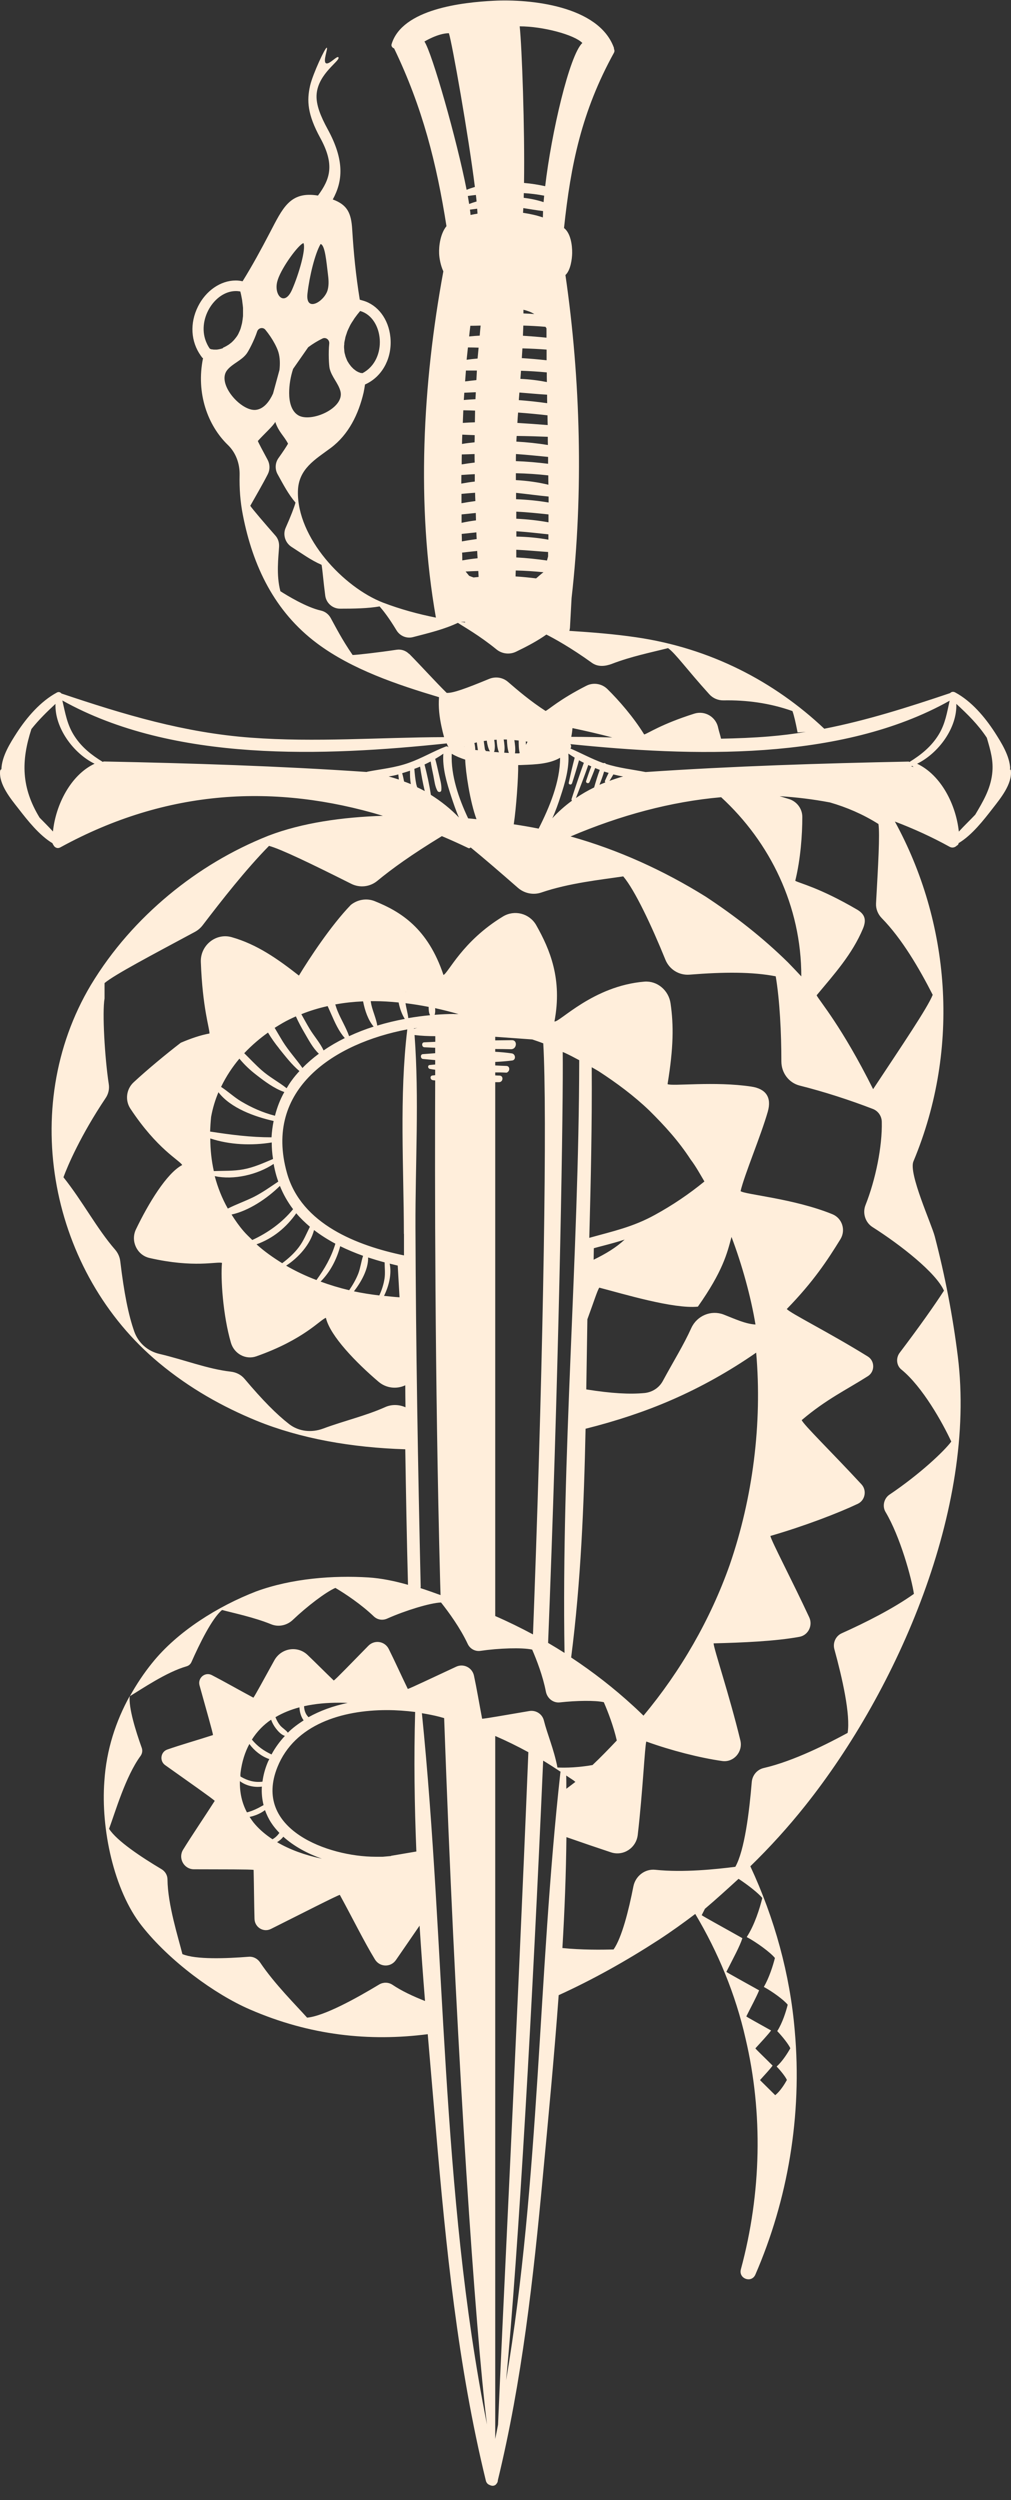 <svg width="68" height="168" viewBox="0 0 68 168" fill="none" xmlns="http://www.w3.org/2000/svg">
<rect x="0" y="0" width="68" height="168" fill="#333333" stroke="none"/>
<path d="M25.254 124.771C25.024 124.771 24.787 124.757 24.557 124.743C24.794 124.764 25.031 124.771 25.254 124.771ZM67.946 51.657C67.919 50.795 67.343 49.891 66.916 49.222C66.239 48.18 65.344 47.117 64.24 46.524C64.105 46.455 63.983 46.489 63.908 46.572C61.036 47.538 58.299 48.408 55.441 48.967C52.067 45.785 47.772 43.543 42.766 42.819C41.303 42.605 39.806 42.487 38.295 42.391C38.315 42.322 38.329 42.253 38.336 42.177C38.369 41.521 38.41 40.859 38.444 40.19C39.25 33.138 39.053 25.479 38.031 18.482C38.383 18.158 38.478 17.392 38.484 16.998C38.491 16.474 38.383 15.667 37.936 15.322C38.383 11.099 39.114 7.497 41.296 3.543C41.343 3.454 41.337 3.364 41.296 3.288C41.296 3.253 41.296 3.219 41.282 3.184C40.246 0.39 35.666 -0.079 33.194 0.052C31.141 0.155 27.049 0.59 26.338 2.971C26.298 3.102 26.399 3.219 26.508 3.253C28.418 7.214 29.366 10.982 30.03 15.197C29.631 15.681 29.509 16.502 29.536 17.054C29.549 17.35 29.637 17.847 29.82 18.233C28.425 25.789 27.991 33.945 29.319 41.501C28.106 41.259 26.921 40.935 25.762 40.493C23.12 39.472 19.964 36.139 20.038 33.007C20.072 31.502 21.203 30.875 22.253 30.095C23.452 29.198 24.116 27.825 24.455 26.383C24.496 26.196 24.523 26.017 24.55 25.837L24.719 25.755C25.79 25.189 26.392 23.968 26.257 22.65C26.135 21.442 25.41 20.483 24.414 20.2L24.198 20.138C23.927 18.461 23.784 16.971 23.689 15.411C23.622 14.314 23.364 13.762 22.382 13.403C23.053 12.182 23.195 10.788 22.037 8.677C21.583 7.842 21.23 7.028 21.298 6.303C21.427 4.93 22.87 4.102 22.768 3.861C22.694 3.688 22.138 4.378 21.921 4.247C21.711 4.116 22.064 3.274 21.982 3.205C21.894 3.136 21.041 4.965 20.858 5.751C20.628 6.766 20.675 7.676 21.535 9.257C22.524 11.057 22.213 12.024 21.386 13.141C19.496 12.831 19.015 13.99 18.148 15.639C17.572 16.743 16.976 17.84 16.319 18.896H16.285C16.143 18.861 15.994 18.848 15.852 18.848C14.842 18.848 13.846 19.531 13.318 20.593C12.756 21.718 12.83 22.953 13.508 23.905L13.609 24.043L13.657 24.064C13.169 26.438 13.989 28.611 15.33 29.902C15.872 30.426 16.136 31.171 16.116 31.93C16.096 32.806 16.157 33.703 16.333 34.594C17.003 38.044 18.466 41.093 21.319 43.226C23.669 44.985 26.718 46.006 29.529 46.848C29.475 47.517 29.556 48.18 29.698 48.835C29.746 49.056 29.8 49.291 29.868 49.532C25.532 49.546 21.203 49.891 16.868 49.567C12.397 49.236 8.359 48.021 4.132 46.6C4.064 46.517 3.956 46.469 3.834 46.531C2.73 47.124 1.815 48.187 1.131 49.236C0.691 49.919 0.122 50.816 0.095 51.685C0.047 51.713 0.013 51.754 0.007 51.809C-0.081 52.713 0.731 53.686 1.246 54.342C1.849 55.121 2.642 56.129 3.529 56.66C3.543 56.708 3.563 56.743 3.59 56.777C3.671 56.943 3.854 57.053 4.064 56.936C11.252 53.003 18.521 52.644 25.756 54.818C23.026 54.907 20.323 55.287 18.053 56.156C15.587 57.136 13.352 58.482 11.347 60.145C9.342 61.814 7.553 63.802 6.11 66.189C1.185 74.448 3.401 85.523 10.69 91.574C12.763 93.299 14.991 94.534 17.24 95.459C20.214 96.674 23.683 97.274 27.259 97.384C27.307 100.42 27.361 103.456 27.442 106.492C26.548 106.237 25.647 106.051 24.78 105.996C22.436 105.851 19.632 106.051 17.213 106.941C14.666 107.928 11.936 109.618 10.229 111.75C9.68 112.426 9.179 113.179 8.739 113.972C9.565 113.475 11.198 112.357 12.539 111.971C12.688 111.93 12.81 111.833 12.878 111.681C13.406 110.487 14.26 108.735 14.937 108.183C15.682 108.383 17.085 108.673 18.236 109.142C18.738 109.349 19.313 109.218 19.706 108.838C20.641 107.948 21.915 106.975 22.558 106.699C23.256 107.113 24.299 107.81 25.139 108.611C25.383 108.845 25.735 108.9 26.04 108.762C27.246 108.224 28.919 107.707 29.664 107.679C30.186 108.335 30.951 109.383 31.46 110.467C31.615 110.798 31.968 110.984 32.32 110.929C33.526 110.75 35.131 110.694 35.795 110.846C36.093 111.536 36.513 112.613 36.716 113.668C36.804 114.117 37.204 114.441 37.651 114.393C38.762 114.269 40.036 114.248 40.612 114.379C40.889 115.014 41.262 115.98 41.486 116.953C40.937 117.532 40.374 118.112 39.853 118.602C38.539 118.83 37.658 118.768 37.495 118.768C37.252 117.519 36.811 116.532 36.581 115.607C36.472 115.166 36.039 114.897 35.599 114.973C34.047 115.235 32.618 115.49 32.428 115.49C32.232 114.469 32.062 113.441 31.88 112.599C31.764 112.054 31.182 111.764 30.687 111.992C29.109 112.723 27.625 113.434 27.429 113.489C26.975 112.551 26.548 111.605 26.148 110.805C25.884 110.274 25.193 110.17 24.78 110.584C23.635 111.75 22.612 112.813 22.45 112.923C21.84 112.337 21.244 111.736 20.695 111.212C20.018 110.557 18.914 110.736 18.453 111.564C17.748 112.84 17.152 113.938 17.044 114.076C16.048 113.544 15.073 112.985 14.246 112.558C13.792 112.323 13.284 112.751 13.42 113.248C13.873 114.883 14.307 116.387 14.327 116.587C13.237 116.939 12.139 117.25 11.252 117.56C10.798 117.719 10.717 118.333 11.11 118.609C12.749 119.775 14.273 120.838 14.443 121.01C13.691 122.183 12.912 123.322 12.316 124.288C11.963 124.86 12.37 125.599 13.034 125.606C15.012 125.612 16.827 125.606 17.058 125.647C17.085 126.799 17.091 127.938 17.118 128.938C17.132 129.504 17.721 129.87 18.223 129.615C20.458 128.497 22.578 127.413 22.856 127.324C23.717 128.897 24.502 130.491 25.214 131.657C25.532 132.188 26.277 132.216 26.63 131.705C27.185 130.898 27.741 130.098 28.221 129.394C28.33 131.084 28.452 132.775 28.587 134.458C27.802 134.148 27.022 133.789 26.399 133.368C26.128 133.189 25.783 133.182 25.505 133.347C23.96 134.279 21.799 135.473 20.655 135.576C19.93 134.762 18.466 133.313 17.498 131.871C17.328 131.616 17.037 131.457 16.732 131.484C15.228 131.602 13.169 131.685 12.268 131.305C11.99 130.194 11.279 127.972 11.265 126.289C11.265 125.999 11.103 125.737 10.852 125.592C9.552 124.819 7.858 123.708 7.336 122.887C7.75 121.769 8.447 119.361 9.45 117.995C9.565 117.836 9.599 117.643 9.538 117.457C9.111 116.27 8.644 114.745 8.725 113.965C7.797 115.642 7.153 117.567 7.018 119.706C6.781 122.88 7.648 127.013 9.531 129.401C11.415 131.795 14.47 134.017 16.807 135.024C20.858 136.784 24.861 137.191 28.77 136.687C28.946 138.812 29.136 140.924 29.312 143.028C29.989 150.943 30.789 158.96 32.679 166.689C32.72 166.854 32.828 166.944 32.95 166.985C33.112 167.068 33.309 167.047 33.411 166.875C33.458 166.82 33.485 166.744 33.485 166.661C35.111 159.975 35.876 153.075 36.513 146.23C36.892 142.207 37.279 138.143 37.577 134.065C39.866 133.023 42.115 131.767 44.297 130.353C45.144 129.801 45.963 129.214 46.763 128.607C48.294 131.174 49.472 133.996 50.15 136.998C51.322 141.973 51.22 147.361 49.831 152.488C49.662 153.116 50.543 153.44 50.807 152.84C52.988 147.817 53.964 142.145 53.456 136.466C53.137 132.671 52.101 128.911 50.468 125.405C51.782 124.129 53.015 122.77 54.153 121.341C60.399 113.51 65.69 101.317 64.423 91.147C64.085 88.428 63.563 85.73 62.872 83.08C62.655 82.246 61.097 78.851 61.436 78.043C64.653 70.35 63.868 61.918 60.189 55.204C61.422 55.673 62.648 56.225 63.874 56.901C64.051 56.998 64.234 56.943 64.349 56.826C64.416 56.798 64.471 56.736 64.477 56.653C65.372 56.122 66.164 55.101 66.774 54.314C67.289 53.652 68.081 52.693 67.993 51.789C67.993 51.733 67.953 51.699 67.905 51.678L67.946 51.657ZM22.768 114.414C22.971 114.414 23.175 114.414 23.385 114.427C22.396 114.634 21.515 114.959 20.749 115.387C20.675 115.304 20.6 115.214 20.553 115.104C20.485 114.959 20.458 114.807 20.451 114.648C21.224 114.476 22.023 114.414 22.775 114.414H22.768ZM20.14 114.724C20.153 115.035 20.248 115.366 20.424 115.6C20.038 115.849 19.672 116.118 19.361 116.428C19.225 116.242 19.002 116.125 18.846 115.945C18.704 115.773 18.609 115.587 18.527 115.387C19.029 115.09 19.571 114.876 20.14 114.724ZM18.236 115.559C18.311 115.766 18.412 115.952 18.548 116.132C18.69 116.318 18.92 116.58 19.164 116.642C18.812 117.022 18.507 117.436 18.263 117.891C17.742 117.643 17.322 117.353 16.942 116.891C17.295 116.339 17.728 115.897 18.229 115.559H18.236ZM16.177 119.126C16.272 118.367 16.482 117.726 16.773 117.187C17.105 117.643 17.586 118.022 18.114 118.202C18.074 118.285 18.026 118.367 17.992 118.457C17.816 118.885 17.708 119.306 17.654 119.72C17.105 119.782 16.665 119.658 16.177 119.375C16.163 119.292 16.17 119.209 16.177 119.126ZM16.136 119.685C16.549 119.996 17.105 120.12 17.613 120.051C17.586 120.479 17.627 120.893 17.728 121.293C17.355 121.507 17.01 121.679 16.61 121.783C16.272 121.148 16.116 120.444 16.136 119.678V119.685ZM18.331 123.591C17.877 123.294 17.477 122.956 17.159 122.59C17.017 122.432 16.902 122.259 16.787 122.087C17.159 122.011 17.525 121.859 17.823 121.631C17.931 121.928 18.067 122.218 18.25 122.494C18.405 122.735 18.595 122.956 18.792 123.163C18.663 123.342 18.514 123.487 18.324 123.591H18.331ZM18.636 123.784C18.798 123.687 18.941 123.57 19.056 123.418C19.767 124.06 20.675 124.55 21.65 124.895C20.512 124.66 19.483 124.281 18.636 123.784ZM26.304 124.715L25.749 124.764H25.254C22.084 124.764 16.969 122.921 18.663 118.733C19.821 115.87 23.005 114.91 26.02 114.91C26.67 114.91 27.314 114.959 27.923 115.035C27.835 118.147 27.876 121.272 28.005 124.412L26.298 124.702L26.304 124.715ZM28.37 115.117C28.784 115.186 29.183 115.262 29.556 115.359C29.664 115.387 29.766 115.421 29.874 115.449C29.922 116.684 29.962 117.946 30.017 119.285C30.762 138.702 31.954 156.442 32.754 162.914C29.617 147.161 29.99 131.057 28.377 115.124L28.37 115.117ZM39.169 2.888C38.302 3.695 37.089 8.925 36.669 12.513C36.208 12.41 35.734 12.334 35.246 12.293C35.301 8.649 35.104 3.164 34.955 1.77C36.513 1.77 38.62 2.329 39.169 2.888ZM34.731 36.056C34.731 35.939 34.731 35.822 34.731 35.698C35.456 35.746 36.168 35.829 36.886 35.905C36.886 36.022 36.886 36.146 36.886 36.263C36.195 36.139 35.47 36.07 34.731 36.056ZM36.865 37.091C36.865 37.188 36.865 37.291 36.865 37.388C36.838 37.478 36.818 37.575 36.791 37.664C36.114 37.568 35.422 37.492 34.725 37.457C34.725 37.285 34.725 37.112 34.725 36.94C35.443 36.974 36.154 37.043 36.865 37.091ZM34.725 34.849C34.725 34.69 34.725 34.538 34.725 34.38C35.45 34.414 36.175 34.49 36.892 34.566C36.892 34.745 36.892 34.918 36.892 35.097C36.202 34.973 35.47 34.89 34.725 34.856V34.849ZM34.711 33.545C34.711 33.4 34.711 33.255 34.711 33.117C35.443 33.193 36.168 33.296 36.899 33.365C36.899 33.496 36.899 33.635 36.899 33.766C36.195 33.648 35.463 33.572 34.718 33.545H34.711ZM36.689 21.96C36.689 21.96 36.737 22.029 36.757 22.063C36.757 22.27 36.757 22.484 36.757 22.691C36.235 22.636 35.707 22.594 35.172 22.56C35.179 22.332 35.192 22.105 35.199 21.877C35.694 21.891 36.188 21.918 36.682 21.96H36.689ZM35.206 21.063C35.206 20.98 35.206 20.897 35.206 20.814C35.47 20.876 35.721 20.966 35.937 21.104C35.694 21.083 35.45 21.07 35.206 21.063ZM36.561 13.583C36.147 13.445 35.7 13.348 35.226 13.293C35.226 13.19 35.226 13.086 35.233 12.976C35.68 13.003 36.134 13.059 36.601 13.148C36.588 13.3 36.574 13.445 36.561 13.583ZM36.527 14.183C36.527 14.335 36.513 14.48 36.513 14.611C36.093 14.466 35.646 14.37 35.179 14.3C35.185 14.197 35.192 14.094 35.199 13.983C35.639 14.052 36.08 14.128 36.527 14.183ZM36.764 23.485C36.764 23.726 36.764 23.968 36.764 24.209C36.215 24.147 35.66 24.099 35.097 24.064C35.111 23.843 35.124 23.622 35.138 23.409C35.68 23.422 36.222 23.45 36.764 23.491V23.485ZM36.777 25.023C36.777 25.237 36.777 25.458 36.784 25.672C36.215 25.561 35.619 25.485 35.002 25.458C35.016 25.279 35.03 25.092 35.043 24.913C35.619 24.933 36.195 24.968 36.777 25.023ZM34.935 26.376C35.558 26.424 36.181 26.486 36.798 26.52C36.798 26.714 36.798 26.9 36.804 27.093C36.175 27.003 35.531 26.934 34.894 26.886C34.908 26.714 34.921 26.548 34.935 26.376ZM34.84 27.721C35.497 27.769 36.161 27.831 36.825 27.907C36.825 28.128 36.832 28.342 36.838 28.563C36.168 28.508 35.483 28.459 34.799 28.418C34.813 28.183 34.826 27.949 34.847 27.714L34.84 27.721ZM34.752 29.294C35.45 29.301 36.147 29.322 36.845 29.35C36.845 29.536 36.845 29.722 36.852 29.902C36.168 29.791 35.456 29.715 34.731 29.674C34.731 29.55 34.745 29.419 34.752 29.294ZM34.711 30.509C35.429 30.557 36.147 30.633 36.865 30.702C36.865 30.854 36.865 31.012 36.865 31.164C36.154 31.075 35.429 31.012 34.698 30.985C34.698 30.826 34.698 30.668 34.704 30.509H34.711ZM36.879 31.944C36.879 32.151 36.879 32.365 36.886 32.572C36.202 32.406 35.463 32.303 34.698 32.261C34.698 32.11 34.698 31.958 34.698 31.799C35.422 31.813 36.147 31.861 36.879 31.944ZM34.691 38.334C35.307 38.347 35.931 38.389 36.554 38.451C36.378 38.582 36.222 38.727 36.059 38.865C35.605 38.81 35.145 38.761 34.677 38.734C34.677 38.603 34.684 38.465 34.691 38.334ZM32.076 24.892C32.062 25.106 32.056 25.327 32.042 25.541C31.785 25.568 31.534 25.596 31.283 25.63C31.304 25.389 31.317 25.14 31.338 24.899C31.588 24.899 31.832 24.899 32.076 24.899V24.892ZM31.385 24.174C31.412 23.898 31.446 23.622 31.473 23.346C31.71 23.346 31.954 23.353 32.191 23.36C32.171 23.602 32.144 23.85 32.123 24.092C31.873 24.112 31.629 24.14 31.385 24.174ZM32.002 34.469C32.002 34.635 32.015 34.801 32.015 34.966C31.683 35.008 31.365 35.063 31.046 35.132C31.046 34.946 31.046 34.752 31.046 34.566C31.365 34.532 31.683 34.504 32.002 34.469ZM31.04 33.814C31.04 33.607 31.04 33.393 31.04 33.186C31.344 33.158 31.649 33.131 31.954 33.11C31.954 33.296 31.968 33.483 31.974 33.669C31.663 33.71 31.351 33.759 31.046 33.814H31.04ZM32.042 35.78C32.042 35.932 32.056 36.077 32.062 36.222C31.724 36.27 31.392 36.319 31.067 36.381C31.067 36.215 31.06 36.043 31.053 35.877C31.378 35.843 31.71 35.808 32.035 35.773L32.042 35.78ZM32.002 26.355C32.002 26.514 31.981 26.665 31.981 26.824C31.717 26.838 31.453 26.852 31.195 26.879C31.202 26.714 31.223 26.555 31.229 26.389C31.487 26.376 31.744 26.369 32.008 26.355H32.002ZM31.954 27.59C31.947 27.852 31.947 28.114 31.941 28.377C31.67 28.384 31.399 28.397 31.128 28.418C31.141 28.135 31.148 27.852 31.162 27.569C31.426 27.569 31.69 27.583 31.954 27.59ZM31.927 29.239C31.927 29.398 31.927 29.564 31.92 29.722C31.629 29.75 31.351 29.784 31.073 29.833C31.073 29.626 31.087 29.412 31.094 29.205C31.372 29.218 31.649 29.232 31.927 29.239ZM31.92 30.509C31.92 30.702 31.92 30.888 31.927 31.081C31.636 31.116 31.344 31.157 31.053 31.206C31.053 30.985 31.053 30.757 31.06 30.536C31.344 30.529 31.629 30.523 31.913 30.509H31.92ZM31.934 31.861C31.934 32.027 31.934 32.192 31.934 32.358C31.629 32.392 31.324 32.441 31.026 32.496C31.026 32.303 31.033 32.11 31.033 31.916C31.331 31.896 31.629 31.875 31.927 31.861H31.934ZM31.283 41.79C31.283 41.79 31.283 41.811 31.283 41.825C31.189 41.811 31.087 41.804 30.992 41.783C31.094 41.783 31.189 41.783 31.29 41.783L31.283 41.79ZM31.094 37.657C31.094 37.485 31.094 37.305 31.08 37.133C31.419 37.091 31.758 37.057 32.096 37.022C32.103 37.188 32.11 37.347 32.123 37.512C31.778 37.547 31.433 37.595 31.094 37.657ZM32.171 38.368C32.178 38.499 32.184 38.637 32.191 38.768C32.076 38.775 31.968 38.796 31.852 38.803C31.751 38.768 31.656 38.734 31.554 38.692C31.473 38.596 31.399 38.499 31.317 38.403C31.602 38.389 31.886 38.375 32.164 38.368H32.171ZM31.554 22.608C31.581 22.367 31.602 22.132 31.636 21.891C31.866 21.891 32.096 21.884 32.327 21.877C32.3 22.105 32.286 22.325 32.266 22.553C32.029 22.567 31.791 22.581 31.554 22.608ZM32.117 14.356C31.961 14.383 31.805 14.411 31.649 14.445C31.642 14.335 31.629 14.218 31.609 14.087C31.771 14.066 31.934 14.045 32.096 14.024C32.103 14.142 32.11 14.259 32.117 14.356ZM32.049 13.541C31.88 13.59 31.71 13.645 31.554 13.707C31.527 13.541 31.5 13.362 31.466 13.169C31.649 13.141 31.825 13.121 32.008 13.1C32.029 13.252 32.042 13.397 32.056 13.541H32.049ZM28.547 2.791C28.547 2.791 29.461 2.232 30.193 2.232C30.41 2.902 31.507 9.091 31.941 12.562C31.751 12.617 31.568 12.679 31.385 12.755C30.721 9.374 29.061 3.55 28.547 2.791ZM23.154 23.181C23.154 23.126 23.154 23.07 23.161 23.015C23.168 22.953 23.188 22.884 23.202 22.815C23.215 22.76 23.222 22.705 23.236 22.643C23.256 22.574 23.283 22.498 23.31 22.422C23.33 22.36 23.344 22.305 23.371 22.242C23.405 22.16 23.446 22.077 23.486 21.994C23.513 21.932 23.54 21.877 23.574 21.815C23.628 21.718 23.689 21.622 23.757 21.525C23.791 21.47 23.818 21.421 23.859 21.366C23.967 21.214 24.089 21.056 24.225 20.897C25.81 21.352 26.101 24.161 24.387 25.072C24.367 25.072 24.34 25.072 24.313 25.065C24.292 25.065 24.272 25.065 24.252 25.058C24.231 25.058 24.204 25.037 24.177 25.03C24.15 25.023 24.13 25.016 24.103 25.003C24.076 24.989 24.049 24.975 24.021 24.961C23.994 24.947 23.967 24.933 23.94 24.913C23.913 24.892 23.886 24.871 23.859 24.851C23.832 24.83 23.805 24.809 23.777 24.789C23.75 24.761 23.723 24.733 23.696 24.706C23.669 24.678 23.642 24.657 23.622 24.63C23.595 24.602 23.574 24.568 23.547 24.533C23.52 24.499 23.5 24.471 23.473 24.437C23.452 24.402 23.432 24.361 23.405 24.326C23.385 24.292 23.358 24.257 23.344 24.216C23.324 24.174 23.31 24.126 23.29 24.085C23.276 24.043 23.256 24.002 23.242 23.961C23.229 23.912 23.215 23.864 23.202 23.809C23.188 23.761 23.175 23.719 23.168 23.671C23.161 23.616 23.154 23.56 23.154 23.505C23.154 23.457 23.141 23.409 23.141 23.353C23.141 23.298 23.141 23.236 23.148 23.174L23.154 23.181ZM22.172 24.761C22.308 25.327 22.755 25.748 22.897 26.286C23.202 27.431 20.905 28.425 20.052 27.901C19.578 27.611 19.449 26.969 19.449 26.41C19.449 25.858 19.544 25.313 19.713 24.789L20.729 23.333C21.034 23.105 21.352 22.912 21.691 22.746C21.921 22.636 22.172 22.836 22.145 23.091C22.077 23.705 22.125 24.561 22.172 24.761ZM20.682 19.71C20.817 18.537 21.19 17.033 21.562 16.398C21.867 16.446 21.962 17.681 22.05 18.365C22.098 18.737 22.138 19.124 22.037 19.489C21.82 20.262 20.526 21.042 20.682 19.71ZM18.683 18.799C18.968 17.93 20.092 16.419 20.411 16.336C20.594 16.722 20.099 18.434 19.639 19.476C19.103 20.676 18.351 19.759 18.683 18.806V18.799ZM14.998 23.395C14.944 23.416 14.896 23.429 14.842 23.443C14.822 23.443 14.808 23.457 14.788 23.457C14.72 23.471 14.653 23.485 14.592 23.491C14.578 23.491 14.565 23.491 14.544 23.491C14.497 23.491 14.456 23.491 14.415 23.491C14.375 23.491 14.334 23.491 14.3 23.478C14.28 23.478 14.26 23.478 14.246 23.478C14.192 23.464 14.151 23.45 14.111 23.429C14.029 23.312 13.962 23.195 13.907 23.07C13.189 21.539 14.409 19.558 15.865 19.558C15.98 19.558 16.075 19.572 16.163 19.586C16.217 19.786 16.251 19.979 16.285 20.166C16.292 20.228 16.299 20.283 16.305 20.338C16.319 20.455 16.339 20.58 16.346 20.69C16.346 20.752 16.346 20.814 16.346 20.876C16.346 20.973 16.346 21.07 16.346 21.166C16.346 21.228 16.346 21.283 16.333 21.339C16.326 21.428 16.312 21.511 16.299 21.594C16.292 21.642 16.285 21.697 16.272 21.746C16.251 21.828 16.231 21.904 16.211 21.98C16.197 22.022 16.19 22.063 16.177 22.098C16.143 22.187 16.109 22.277 16.068 22.353C16.062 22.367 16.055 22.387 16.048 22.401C16.001 22.498 15.947 22.587 15.886 22.663C15.865 22.691 15.852 22.712 15.831 22.732C15.791 22.788 15.743 22.843 15.703 22.884C15.675 22.912 15.655 22.933 15.628 22.96C15.587 23.002 15.547 23.036 15.499 23.07C15.472 23.091 15.445 23.112 15.418 23.133C15.377 23.16 15.33 23.195 15.289 23.215C15.262 23.229 15.235 23.25 15.208 23.264C15.161 23.291 15.12 23.312 15.073 23.333C15.046 23.346 15.018 23.353 14.998 23.367V23.395ZM15.289 24.858C15.642 24.43 16.224 24.237 16.576 23.781C16.705 23.622 17.105 22.863 17.295 22.277C17.376 22.029 17.688 21.96 17.85 22.16C18.087 22.45 18.304 22.767 18.48 23.098C18.575 23.277 18.663 23.464 18.724 23.657C18.839 24.043 18.839 24.457 18.798 24.858L18.365 26.445C18.135 26.955 17.755 27.48 17.206 27.542C16.211 27.652 14.537 25.768 15.289 24.858ZM27.517 43.943C27.293 43.715 26.982 43.612 26.67 43.66C25.539 43.833 23.913 44.019 23.717 44.012C22.992 42.963 22.558 42.094 22.24 41.521C22.098 41.266 21.86 41.087 21.576 41.025C20.614 40.811 19.3 40.01 18.859 39.727C18.568 38.623 18.731 37.443 18.771 36.733C18.785 36.457 18.704 36.188 18.521 35.987C17.877 35.256 16.929 34.152 16.834 33.986C17.152 33.421 17.688 32.503 18.013 31.861C18.168 31.558 18.162 31.199 17.999 30.895C17.715 30.371 17.376 29.736 17.342 29.633C17.742 29.184 18.399 28.598 18.514 28.349C18.751 29.046 19.076 29.246 19.374 29.812C19.279 29.984 19.035 30.357 18.738 30.771C18.5 31.095 18.48 31.53 18.677 31.875C19.063 32.572 19.388 33.2 19.876 33.773C19.788 34.097 19.55 34.711 19.218 35.456C19.008 35.918 19.178 36.47 19.605 36.746C20.289 37.181 20.898 37.636 21.63 37.954C21.698 38.334 21.745 39.03 21.874 40.01C21.935 40.521 22.369 40.9 22.87 40.9C23.805 40.9 24.733 40.886 25.532 40.748C25.783 41.038 26.135 41.473 26.67 42.356C26.901 42.736 27.348 42.922 27.774 42.812C28.865 42.529 29.874 42.287 30.796 41.852C31.189 42.115 32.218 42.681 33.397 43.64C33.77 43.943 34.284 43.998 34.711 43.791C35.456 43.433 36.168 43.053 36.75 42.639C37.218 42.874 38.383 43.508 39.819 44.544C40.219 44.826 40.706 44.778 41.16 44.606C42.454 44.109 43.741 43.853 44.934 43.55C45.449 43.922 46.173 44.958 47.711 46.655C47.955 46.924 48.307 47.069 48.666 47.062C50.197 47.034 51.755 47.234 53.3 47.78C53.401 48.049 53.517 48.553 53.645 49.215C53.842 49.201 54.018 49.194 54.201 49.18C53.395 49.312 52.575 49.415 51.742 49.484C50.658 49.574 49.574 49.615 48.497 49.636C48.45 49.422 48.341 49.084 48.307 48.918C48.165 48.173 47.413 47.731 46.702 47.952C44.473 48.656 43.586 49.284 43.328 49.353C42.61 48.187 41.621 47.055 40.855 46.303C40.476 45.93 39.9 45.841 39.433 46.082C37.604 47.014 36.913 47.683 36.696 47.773C35.68 47.117 34.84 46.4 34.176 45.827C33.824 45.516 33.329 45.441 32.896 45.62C31.338 46.262 30.457 46.586 30.044 46.558C29.326 45.855 28.289 44.709 27.517 43.929V43.943ZM41.181 49.553C40.266 49.532 39.345 49.512 38.423 49.512C38.464 49.312 38.491 49.111 38.505 48.925C39.419 49.118 40.313 49.325 41.181 49.553ZM38.471 52.651C38.64 52.134 38.796 51.616 38.945 51.085C39.053 51.147 39.155 51.202 39.27 51.257C38.979 52.058 38.708 52.872 38.444 53.686C38.43 53.734 38.444 53.776 38.471 53.803C37.99 54.155 37.543 54.549 37.15 54.983C37.373 54.493 37.55 53.99 37.699 53.527C37.997 52.63 38.302 51.602 38.227 50.636C38.363 50.733 38.505 50.823 38.654 50.912C38.505 51.471 38.376 52.03 38.254 52.596C38.227 52.72 38.43 52.768 38.464 52.644L38.471 52.651ZM39.65 52.554C39.778 52.244 39.914 51.927 40.029 51.609C40.131 51.651 40.232 51.692 40.341 51.733C40.192 52.12 40.076 52.52 39.961 52.913C39.535 53.12 39.128 53.355 38.735 53.624C39.026 52.886 39.311 52.147 39.568 51.402C39.636 51.437 39.704 51.471 39.772 51.499C39.643 51.816 39.535 52.141 39.426 52.465C39.372 52.617 39.589 52.693 39.65 52.548V52.554ZM48.497 53.562C51.803 56.598 53.903 60.89 53.896 65.609C53.598 65.292 53.3 64.975 53.002 64.671C51.295 62.994 49.418 61.532 47.44 60.234C44.629 58.489 41.587 57.102 38.376 56.205C41.743 54.776 45.123 53.865 48.497 53.569V53.562ZM40.991 52.472C41.086 52.334 41.167 52.182 41.255 52.037C41.472 52.092 41.696 52.141 41.912 52.175C41.601 52.258 41.296 52.361 40.991 52.472ZM40.713 52.575C40.584 52.63 40.449 52.679 40.32 52.734C40.435 52.444 40.544 52.147 40.632 51.844C40.734 51.878 40.835 51.906 40.937 51.934C40.849 52.106 40.774 52.279 40.693 52.458C40.673 52.499 40.686 52.534 40.706 52.561L40.713 52.575ZM34.596 49.732C34.691 49.739 34.792 49.753 34.887 49.76C34.887 50.043 34.887 50.326 34.955 50.595C34.935 50.609 34.921 50.616 34.901 50.623C34.813 50.623 34.725 50.623 34.637 50.623C34.684 50.333 34.637 50.029 34.596 49.732ZM34.86 51.409C34.955 51.409 35.057 51.409 35.145 51.402C35.998 51.368 36.947 51.34 37.672 50.919C37.672 52.534 36.96 54.238 36.229 55.68C35.673 55.57 35.118 55.473 34.555 55.39C34.718 54.321 34.867 52.23 34.853 51.416L34.86 51.409ZM35.361 49.822C35.402 49.822 35.443 49.836 35.483 49.843C35.45 49.912 35.409 49.981 35.375 50.05C35.375 49.974 35.368 49.898 35.361 49.822ZM33.885 49.691C33.953 49.691 34.027 49.691 34.095 49.691C34.108 49.995 34.129 50.312 34.224 50.595C34.122 50.595 34.02 50.581 33.912 50.574C33.966 50.278 33.925 49.981 33.878 49.684L33.885 49.691ZM33.255 49.712C33.302 49.712 33.356 49.712 33.404 49.705C33.424 49.995 33.451 50.291 33.56 50.553C33.451 50.547 33.336 50.533 33.221 50.526C33.234 50.505 33.248 50.484 33.255 50.457C33.302 50.215 33.282 49.967 33.241 49.719L33.255 49.712ZM32.95 50.491C32.855 50.484 32.767 50.471 32.672 50.464C32.665 50.429 32.645 50.395 32.618 50.374C32.591 50.181 32.564 49.988 32.537 49.794C32.604 49.781 32.672 49.774 32.74 49.767C32.774 50.029 32.835 50.278 32.95 50.491ZM28.56 51.368C28.696 51.299 28.838 51.237 28.967 51.168C29.014 51.485 29.082 51.802 29.149 52.12C29.217 52.458 29.251 52.837 29.421 53.141C29.488 53.258 29.671 53.245 29.685 53.093C29.719 52.72 29.583 52.334 29.509 51.975C29.434 51.651 29.366 51.319 29.271 50.995C29.468 50.878 29.651 50.767 29.82 50.643C29.746 51.602 30.057 52.63 30.349 53.52C30.498 53.969 30.66 54.466 30.87 54.935C30.308 54.349 29.671 53.845 28.98 53.41C28.879 52.72 28.723 52.037 28.553 51.368H28.56ZM28.567 53.155C28.404 53.065 28.228 52.982 28.059 52.9C28.039 52.831 28.012 52.761 27.998 52.693C27.93 52.354 27.896 52.009 27.869 51.664C27.998 51.616 28.127 51.568 28.255 51.513C28.337 52.058 28.438 52.61 28.567 53.148V53.155ZM30.383 50.65C30.667 50.816 30.972 50.94 31.29 51.043C31.311 51.844 31.615 53.886 32.049 55.045C31.859 55.025 31.676 55.004 31.487 54.99C30.843 53.624 30.322 52.106 30.383 50.65ZM31.209 50.146C31.209 50.146 31.243 50.174 31.25 50.195C31.236 50.174 31.223 50.167 31.209 50.146ZM31.968 50.402C31.968 50.243 31.941 50.084 31.907 49.926C31.961 49.912 32.015 49.898 32.069 49.884C32.096 50.057 32.117 50.236 32.144 50.409C32.09 50.409 32.029 50.402 31.974 50.395L31.968 50.402ZM3.563 55.873C3.272 55.556 2.967 55.252 2.662 54.942C1.436 52.927 1.409 51.154 2.113 48.987C2.601 48.373 3.15 47.835 3.732 47.297C3.671 48.911 4.945 50.629 6.361 51.319C4.755 52.072 3.746 54.079 3.563 55.867V55.873ZM24.692 51.871C24.692 51.871 24.645 51.871 24.624 51.871C18.771 51.471 12.844 51.285 6.991 51.168C6.957 51.168 6.937 51.188 6.91 51.195C6.164 50.74 5.501 50.222 5.013 49.47C4.511 48.704 4.396 47.931 4.193 47.069C11.685 51.25 21.833 50.816 30.044 49.953C30.084 50.043 30.125 50.133 30.172 50.222C30.132 50.167 30.057 50.133 29.989 50.16C29.143 50.484 28.364 50.954 27.503 51.257C26.562 51.595 25.647 51.671 24.692 51.858V51.871ZM27.625 52.686C27.476 52.623 27.327 52.568 27.178 52.513C27.144 52.327 27.104 52.141 27.049 51.954C27.226 51.899 27.402 51.851 27.578 51.789C27.571 52.078 27.578 52.382 27.632 52.686H27.625ZM26.826 52.382C26.596 52.306 26.372 52.237 26.142 52.175C26.358 52.141 26.575 52.099 26.792 52.037C26.806 52.154 26.812 52.265 26.826 52.382ZM27.172 82.915C27.172 83.398 27.172 83.881 27.172 84.357C24.055 83.708 20.268 82.273 19.3 78.816C17.708 73.151 22.531 70.088 27.395 69.17C26.853 73.669 27.158 78.395 27.165 82.908L27.172 82.915ZM19.903 68.3C20.072 68.68 20.275 69.053 20.485 69.411C20.756 69.874 21.047 70.433 21.447 70.805C21.054 71.095 20.682 71.412 20.343 71.764C19.916 71.157 19.415 70.619 19.015 69.977C18.832 69.68 18.656 69.37 18.473 69.066C18.663 68.949 18.839 68.839 19.008 68.742C19.293 68.576 19.598 68.432 19.903 68.294V68.3ZM25.126 68.984C24.563 69.163 24.015 69.377 23.48 69.625C23.276 69.039 22.938 68.507 22.707 67.942C22.646 67.797 22.599 67.645 22.551 67.493C23.148 67.383 23.771 67.314 24.421 67.286C24.543 67.914 24.76 68.542 25.132 68.984H25.126ZM24.929 67.272C25.011 67.272 25.085 67.272 25.166 67.272C25.708 67.272 26.257 67.307 26.812 67.362C26.894 67.79 27.049 68.19 27.226 68.466C26.609 68.583 25.986 68.728 25.376 68.915C25.302 68.445 25.092 68.004 24.983 67.541C24.963 67.452 24.95 67.369 24.936 67.279L24.929 67.272ZM23.188 69.756C22.694 69.998 22.213 70.274 21.766 70.584C21.529 70.074 21.108 69.605 20.824 69.129C20.628 68.804 20.451 68.473 20.268 68.149C20.831 67.921 21.42 67.742 22.037 67.604C22.118 67.79 22.206 67.976 22.28 68.149C22.524 68.701 22.788 69.308 23.195 69.756H23.188ZM18.765 70.446C19.185 70.964 19.625 71.543 20.14 71.971C19.95 72.178 19.774 72.385 19.611 72.613C19.489 72.779 19.381 72.951 19.279 73.124C18.738 72.696 18.121 72.378 17.593 71.909C17.186 71.55 16.814 71.15 16.427 70.771C16.956 70.212 17.511 69.749 18.026 69.384C18.25 69.763 18.507 70.122 18.771 70.446H18.765ZM17.24 72.227C17.789 72.654 18.453 73.151 19.124 73.379C18.839 73.883 18.636 74.414 18.494 74.973C17.688 74.766 16.936 74.435 16.217 74.007C15.743 73.724 15.33 73.331 14.869 73.034C15.215 72.316 15.642 71.681 16.102 71.136C16.434 71.543 16.834 71.916 17.24 72.227ZM18.405 75.325C18.331 75.683 18.284 76.049 18.263 76.422C16.848 76.422 15.52 76.249 14.131 76.035C14.145 75.711 14.165 75.387 14.199 75.049C14.307 74.455 14.476 73.903 14.693 73.393C15.513 74.469 17.152 75.042 18.405 75.325ZM18.277 76.767C18.277 77.133 18.304 77.498 18.365 77.878C17.708 78.154 17.078 78.444 16.366 78.575C15.703 78.699 15.046 78.664 14.382 78.692C14.226 77.988 14.145 77.257 14.145 76.498C15.452 76.932 16.936 76.988 18.284 76.767H18.277ZM18.405 78.209C18.453 78.478 18.514 78.747 18.595 79.023C18.629 79.147 18.677 79.272 18.717 79.396C18.182 79.755 17.66 80.127 17.078 80.424C16.509 80.707 15.892 80.921 15.323 81.21C14.937 80.527 14.646 79.796 14.443 79.03C15.709 79.306 17.308 78.94 18.405 78.209ZM18.826 79.686C19.049 80.245 19.347 80.769 19.713 81.252C18.975 82.156 18.019 82.839 16.969 83.322C16.766 83.122 16.563 82.936 16.38 82.722C16.075 82.37 15.818 81.997 15.574 81.611C16.732 81.362 17.985 80.52 18.826 79.686ZM19.923 81.521C20.194 81.845 20.506 82.142 20.844 82.432C20.607 82.901 20.424 83.377 20.099 83.805C19.788 84.219 19.395 84.571 18.981 84.881C18.358 84.495 17.769 84.081 17.254 83.612C18.358 83.218 19.252 82.487 19.93 81.521H19.923ZM21.122 82.653C21.556 82.984 22.03 83.287 22.558 83.57C22.28 84.488 21.84 85.247 21.285 86.013C20.56 85.737 19.876 85.413 19.245 85.047C20.079 84.502 20.871 83.626 21.122 82.653ZM22.877 83.736C23.358 83.971 23.866 84.184 24.421 84.385C24.292 84.771 24.245 85.199 24.096 85.585C23.94 85.978 23.723 86.351 23.486 86.696C22.816 86.537 22.179 86.344 21.562 86.116C22.206 85.482 22.653 84.612 22.883 83.736H22.877ZM24.76 84.495C25.119 84.612 25.485 84.723 25.871 84.826C25.871 85.185 25.918 85.544 25.864 85.909C25.803 86.31 25.681 86.682 25.512 87.048C24.929 86.979 24.36 86.889 23.805 86.772C24.299 86.137 24.78 85.275 24.76 84.502V84.495ZM26.209 84.909C26.386 84.95 26.562 84.999 26.751 85.04L26.873 87.172C26.521 87.151 26.176 87.11 25.83 87.076C26.155 86.42 26.358 85.606 26.209 84.909ZM27.463 68.411C27.422 68.073 27.327 67.749 27.273 67.41C27.788 67.472 28.309 67.555 28.831 67.659C28.831 67.852 28.838 68.052 28.926 68.218C28.452 68.259 27.957 68.328 27.463 68.411ZM27.259 66.644C27.259 66.644 27.307 66.644 27.334 66.651C27.307 66.651 27.287 66.651 27.259 66.644ZM27.842 69.101C27.923 69.087 27.998 69.08 28.079 69.066C27.998 69.087 27.923 69.101 27.842 69.129C27.842 69.122 27.842 69.115 27.842 69.101ZM28.282 106.706C28.282 106.706 28.296 106.658 28.296 106.63C28.113 98.571 27.971 90.519 27.944 82.459C27.93 78.195 28.201 73.814 27.883 69.549C28.343 69.605 28.811 69.625 29.278 69.625C29.278 69.743 29.278 69.867 29.278 70.005C29.028 70.019 28.777 70.025 28.526 70.039C28.343 70.046 28.357 70.357 28.54 70.371C28.784 70.384 29.028 70.391 29.271 70.405C29.271 70.522 29.271 70.64 29.271 70.771C28.987 70.791 28.709 70.812 28.438 70.833C28.255 70.847 28.276 71.143 28.452 71.157C28.723 71.185 28.994 71.205 29.271 71.233C29.271 71.33 29.271 71.426 29.271 71.53C29.149 71.543 29.021 71.55 28.899 71.564C28.743 71.585 28.777 71.799 28.912 71.826C29.028 71.847 29.149 71.868 29.271 71.882C29.271 71.999 29.271 72.13 29.271 72.247C29.21 72.254 29.143 72.261 29.082 72.268C28.899 72.296 28.933 72.544 29.095 72.579C29.149 72.592 29.21 72.592 29.271 72.599C29.244 79.065 29.244 92.603 29.603 106.23C29.61 106.554 29.624 106.865 29.631 107.182C29.197 107.024 28.75 106.865 28.303 106.72L28.282 106.706ZM30.532 68.135C30.118 68.135 29.685 68.156 29.231 68.19C29.285 68.045 29.278 67.893 29.265 67.742C29.793 67.859 30.315 67.99 30.843 68.142C30.741 68.142 30.64 68.142 30.532 68.142V68.135ZM35.937 107.458C35.91 108.245 35.876 109.032 35.849 109.825C35.023 109.383 34.183 108.969 33.309 108.59V72.716C33.39 72.716 33.478 72.716 33.566 72.716C33.844 72.716 33.885 72.289 33.607 72.275C33.512 72.275 33.411 72.268 33.309 72.261V72.061C33.546 72.061 33.783 72.061 34.014 72.075C34.074 72.082 34.115 72.075 34.149 72.033C34.305 71.93 34.291 71.633 34.061 71.626C33.81 71.619 33.56 71.606 33.309 71.592V71.357C33.695 71.337 34.074 71.309 34.447 71.261C34.718 71.226 34.684 70.826 34.427 70.784C34.061 70.729 33.681 70.695 33.309 70.674V70.488C33.668 70.488 34.02 70.495 34.379 70.502C34.765 70.502 34.82 69.888 34.434 69.894C34.054 69.894 33.681 69.908 33.309 69.908V69.667C34.142 69.722 34.969 69.791 35.802 69.846C36.046 69.929 36.296 70.012 36.54 70.108C36.811 74.697 36.561 90.27 35.937 107.451V107.458ZM36.865 110.398C36.899 109.459 36.94 108.521 36.974 107.589C37.645 89.718 37.895 73.848 37.848 70.688C37.895 70.709 37.949 70.729 37.997 70.75C38.322 70.902 38.64 71.067 38.959 71.24C38.932 84.516 37.753 97.819 37.97 111.067C37.611 110.839 37.245 110.619 36.872 110.398H36.865ZM38.417 111.364C39.067 106.313 39.277 101.159 39.386 96.004C41.452 95.487 43.409 94.838 45.164 94.072C47.149 93.21 49.059 92.14 50.861 90.891C51.274 95.652 50.638 100.634 49.08 105.154C47.786 108.811 45.787 112.288 43.281 115.283C43.057 115.069 42.834 114.848 42.603 114.641C41.296 113.441 39.894 112.351 38.41 111.371L38.417 111.364ZM39.792 71.709C39.948 71.799 40.103 71.882 40.259 71.978C41.472 72.765 42.644 73.634 43.68 74.628C44.71 75.649 45.638 76.663 46.451 77.912C46.803 78.375 47.081 78.885 47.379 79.389C46.349 80.231 45.238 80.983 44.053 81.631C42.563 82.453 41.242 82.728 39.636 83.177C39.738 79.354 39.826 75.525 39.799 71.702L39.792 71.709ZM42.014 83.294C41.431 83.839 40.747 84.246 39.927 84.647L39.941 83.874C40.144 83.819 40.341 83.763 40.537 83.715C41.038 83.584 41.526 83.453 42.014 83.294ZM40.307 86.523C41.912 86.938 45.293 87.966 46.939 87.8C48.619 85.419 48.91 84.212 49.201 83.115C49.919 85.005 50.509 87.158 50.814 89.001C50.136 88.959 49.486 88.649 48.673 88.331C47.826 88.007 46.878 88.407 46.498 89.235C45.97 90.401 45.32 91.43 44.581 92.796C44.331 93.258 43.87 93.548 43.362 93.603C42.346 93.7 41.127 93.631 39.433 93.362C39.46 91.788 39.48 90.215 39.507 88.649C39.948 87.455 40.178 86.703 40.313 86.517L40.307 86.523ZM38.613 119.665C38.613 119.665 38.674 119.713 38.701 119.734C38.498 119.892 38.295 120.044 38.092 120.196C38.092 119.899 38.092 119.602 38.085 119.306C38.261 119.43 38.444 119.54 38.62 119.665H38.613ZM33.499 162.928C33.438 163.245 33.377 163.563 33.309 163.887L33.309 116.649C34.061 116.974 34.806 117.339 35.538 117.739C34.745 137.198 33.763 156.456 33.499 162.928ZM37.692 119.106C36.181 132.706 36.317 146.458 34.041 159.947C34.881 151.136 35.815 134.734 36.533 118.305C36.933 118.547 37.326 118.802 37.712 119.057C37.712 119.071 37.692 119.078 37.692 119.099V119.106ZM51.274 127.531C51.105 128.221 50.753 129.359 50.224 130.16C50.881 130.505 51.83 131.202 52.121 131.567C51.992 132.078 51.742 132.878 51.376 133.513C51.938 133.81 52.738 134.396 52.981 134.707C52.866 135.169 52.629 135.928 52.277 136.48C52.629 136.846 53.042 137.37 53.158 137.632C52.968 137.97 52.629 138.509 52.236 138.861C52.514 139.143 52.839 139.557 52.927 139.764C52.771 140.047 52.473 140.523 52.141 140.786C51.694 140.337 51.166 139.827 51.118 139.771C51.45 139.399 51.782 139.054 51.965 138.798C51.43 138.26 50.854 137.715 50.807 137.639C51.213 137.191 51.62 136.763 51.864 136.439C51.078 135.997 50.279 135.562 50.197 135.493C50.522 134.838 50.868 134.21 51.058 133.741C50.062 133.182 48.958 132.582 48.856 132.499C49.296 131.622 49.757 130.794 49.933 130.236C48.7 129.539 47.325 128.793 47.196 128.69C47.271 128.545 47.339 128.407 47.413 128.262C48.131 127.655 48.937 126.923 49.676 126.247C50.34 126.682 51.017 127.22 51.281 127.544L51.274 127.531ZM63.475 86.751C62.838 87.731 61.896 89.07 60.508 90.905C60.25 91.25 60.291 91.754 60.623 92.023C62.045 93.175 63.407 95.618 63.983 96.867C63.488 97.529 61.862 99.061 59.824 100.434C59.458 100.682 59.329 101.207 59.559 101.593C60.548 103.249 61.314 106.044 61.47 107.1C60.088 108.086 58.211 109.032 56.612 109.749C56.213 109.929 56.003 110.384 56.118 110.812C56.66 112.785 57.209 115.221 57.012 116.442C55.739 117.132 53.408 118.333 51.369 118.802C50.922 118.906 50.604 119.285 50.563 119.747C50.4 121.748 50.075 124.35 49.459 125.44C48.192 125.599 45.963 125.84 44.08 125.64C43.382 125.564 42.745 126.054 42.603 126.751C42.285 128.379 41.824 130.201 41.269 130.995C40.429 131.015 39.121 131.029 37.827 130.898C37.976 128.407 38.071 125.923 38.098 123.446C39.142 123.812 40.198 124.17 41.093 124.467C41.926 124.743 42.793 124.177 42.895 123.294C43.233 120.375 43.369 117.332 43.47 117.022C45.13 117.622 47.068 118.119 48.585 118.333C49.35 118.436 49.98 117.712 49.797 116.946C49.052 113.875 48.009 110.791 47.996 110.425C49.899 110.377 52.148 110.287 53.781 109.984C54.363 109.873 54.682 109.225 54.431 108.68C53.286 106.216 51.877 103.546 51.816 103.208C54.106 102.546 56.403 101.662 57.696 101.048C58.191 100.814 58.32 100.144 57.94 99.737C55.935 97.571 54.065 95.756 53.923 95.425C55.569 94.024 56.944 93.382 58.374 92.471C58.855 92.168 58.848 91.45 58.374 91.153C55.772 89.539 53.151 88.242 52.92 87.959C54.709 86.123 55.651 84.688 56.524 83.274C56.904 82.659 56.646 81.859 55.989 81.59C53.401 80.534 50.075 80.265 49.811 80.037C50.082 78.899 51.173 76.332 51.64 74.704C51.918 73.731 51.511 73.158 50.529 73.013C48.07 72.641 45.191 73.006 44.9 72.848C45.306 70.377 45.313 68.88 45.103 67.431C44.981 66.548 44.209 65.892 43.342 65.961C39.894 66.244 37.645 68.701 37.292 68.639C37.834 65.789 36.987 63.795 36.066 62.166C35.612 61.373 34.603 61.111 33.824 61.587C31.087 63.25 30.152 65.389 29.827 65.513C28.777 62.366 26.934 61.249 25.2 60.552C24.665 60.338 24.049 60.441 23.595 60.807C22.253 62.194 20.783 64.436 20.106 65.554C18.677 64.436 17.288 63.457 15.587 62.974C14.524 62.67 13.467 63.519 13.508 64.643C13.623 67.749 14.097 69.087 14.09 69.446C13.481 69.556 12.823 69.784 12.16 70.067C11.191 70.812 9.911 71.868 8.983 72.73C8.495 73.186 8.4 73.931 8.766 74.49C10.581 77.236 12.085 77.968 12.255 78.285C11.211 78.83 9.978 80.872 9.145 82.604C8.766 83.391 9.213 84.336 10.053 84.529C13.067 85.219 14.598 84.75 14.93 84.861C14.835 85.889 14.991 88.373 15.533 90.229C15.75 90.967 16.522 91.388 17.234 91.14C20.458 90.008 21.562 88.649 21.921 88.552C22.199 89.767 23.981 91.588 25.458 92.844C25.966 93.279 26.67 93.362 27.259 93.085C27.259 93.575 27.266 94.065 27.273 94.562C26.833 94.369 26.338 94.355 25.898 94.555C24.604 95.135 23.154 95.466 21.725 95.997C20.959 96.28 20.099 96.197 19.449 95.694C18.595 95.031 17.66 94.086 16.448 92.651C16.211 92.368 15.879 92.209 15.52 92.168C13.948 91.988 12.397 91.367 10.717 90.974C9.938 90.795 9.301 90.236 9.03 89.47C8.637 88.352 8.346 86.896 8.088 84.743C8.054 84.46 7.933 84.191 7.743 83.971C6.496 82.535 5.582 80.755 4.268 79.106C4.552 78.326 5.433 76.277 7.099 73.793C7.289 73.517 7.37 73.179 7.316 72.848C7.045 71.074 6.869 68.018 7.032 67.093C7.032 66.741 7.032 66.396 7.032 66.058C7.716 65.485 10.175 64.195 13.101 62.622C13.311 62.511 13.494 62.353 13.636 62.166C14.917 60.49 16.515 58.447 18.094 56.839C18.88 57.046 20.993 58.068 23.622 59.386C24.198 59.675 24.882 59.599 25.383 59.185C26.372 58.371 27.659 57.44 29.719 56.184C30.308 56.432 30.904 56.701 31.493 56.984C31.561 57.019 31.615 56.984 31.656 56.943C32.503 57.633 33.593 58.571 34.833 59.655C35.267 60.034 35.87 60.158 36.412 59.972C38.268 59.337 40.388 59.117 41.919 58.889C42.698 59.806 43.829 62.208 44.751 64.478C45.015 65.14 45.672 65.547 46.377 65.492C48.707 65.306 50.61 65.299 52.175 65.603C52.446 67.196 52.555 69.418 52.555 71.323C52.555 72.089 53.056 72.758 53.781 72.944C55.454 73.365 57.154 73.917 58.712 74.517C59.065 74.655 59.302 74.993 59.309 75.38C59.349 77.036 58.889 79.278 58.211 80.983C58.001 81.521 58.204 82.149 58.685 82.453C60.575 83.653 62.974 85.53 63.495 86.737L63.475 86.751ZM13.609 74.338C13.562 74.538 13.514 74.738 13.481 74.945C13.521 74.738 13.562 74.538 13.609 74.338ZM62.73 66.858C62.377 67.735 60.684 70.226 58.726 73.186C56.619 68.97 55.115 67.259 54.926 66.879C56.111 65.458 57.317 64.126 58.042 62.401C58.286 61.814 58.184 61.435 57.642 61.117C55.075 59.62 53.761 59.351 53.489 59.185C53.849 57.723 53.964 56.08 53.964 54.894C53.964 54.342 53.598 53.859 53.076 53.693C52.853 53.624 52.643 53.562 52.44 53.5C53.571 53.569 54.695 53.707 55.827 53.921C56.944 54.245 58.035 54.707 59.085 55.37C59.187 56.074 59.065 58.144 58.922 60.703C58.902 61.076 59.051 61.435 59.309 61.697C60.663 63.077 61.829 65.071 62.736 66.851L62.73 66.858ZM61.111 51.175C55.237 51.292 49.296 51.478 43.423 51.878C42.508 51.699 41.628 51.609 40.747 51.326C40.72 51.271 40.645 51.257 40.584 51.278C40.571 51.278 40.557 51.271 40.544 51.264C39.792 50.995 39.101 50.609 38.369 50.298C38.437 50.195 38.423 50.084 38.363 50.002C46.458 50.83 56.545 51.195 63.874 47.083C63.692 47.89 63.583 48.635 63.129 49.374C62.635 50.174 61.951 50.719 61.172 51.202C61.151 51.195 61.138 51.175 61.117 51.175H61.111ZM61.287 51.492C61.287 51.492 61.334 51.471 61.361 51.464C61.388 51.492 61.422 51.52 61.449 51.547C61.395 51.526 61.341 51.506 61.287 51.492ZM66.733 52.009C66.605 53.051 66.117 53.859 65.595 54.742C65.229 55.128 64.843 55.494 64.491 55.88C64.301 54.079 63.305 52.085 61.686 51.319C63.109 50.623 64.383 48.925 64.322 47.297C65.08 47.994 65.792 48.691 66.374 49.574C66.611 50.395 66.842 51.112 66.733 52.002V52.009Z" fill="#FFEEDB"/>
</svg>
